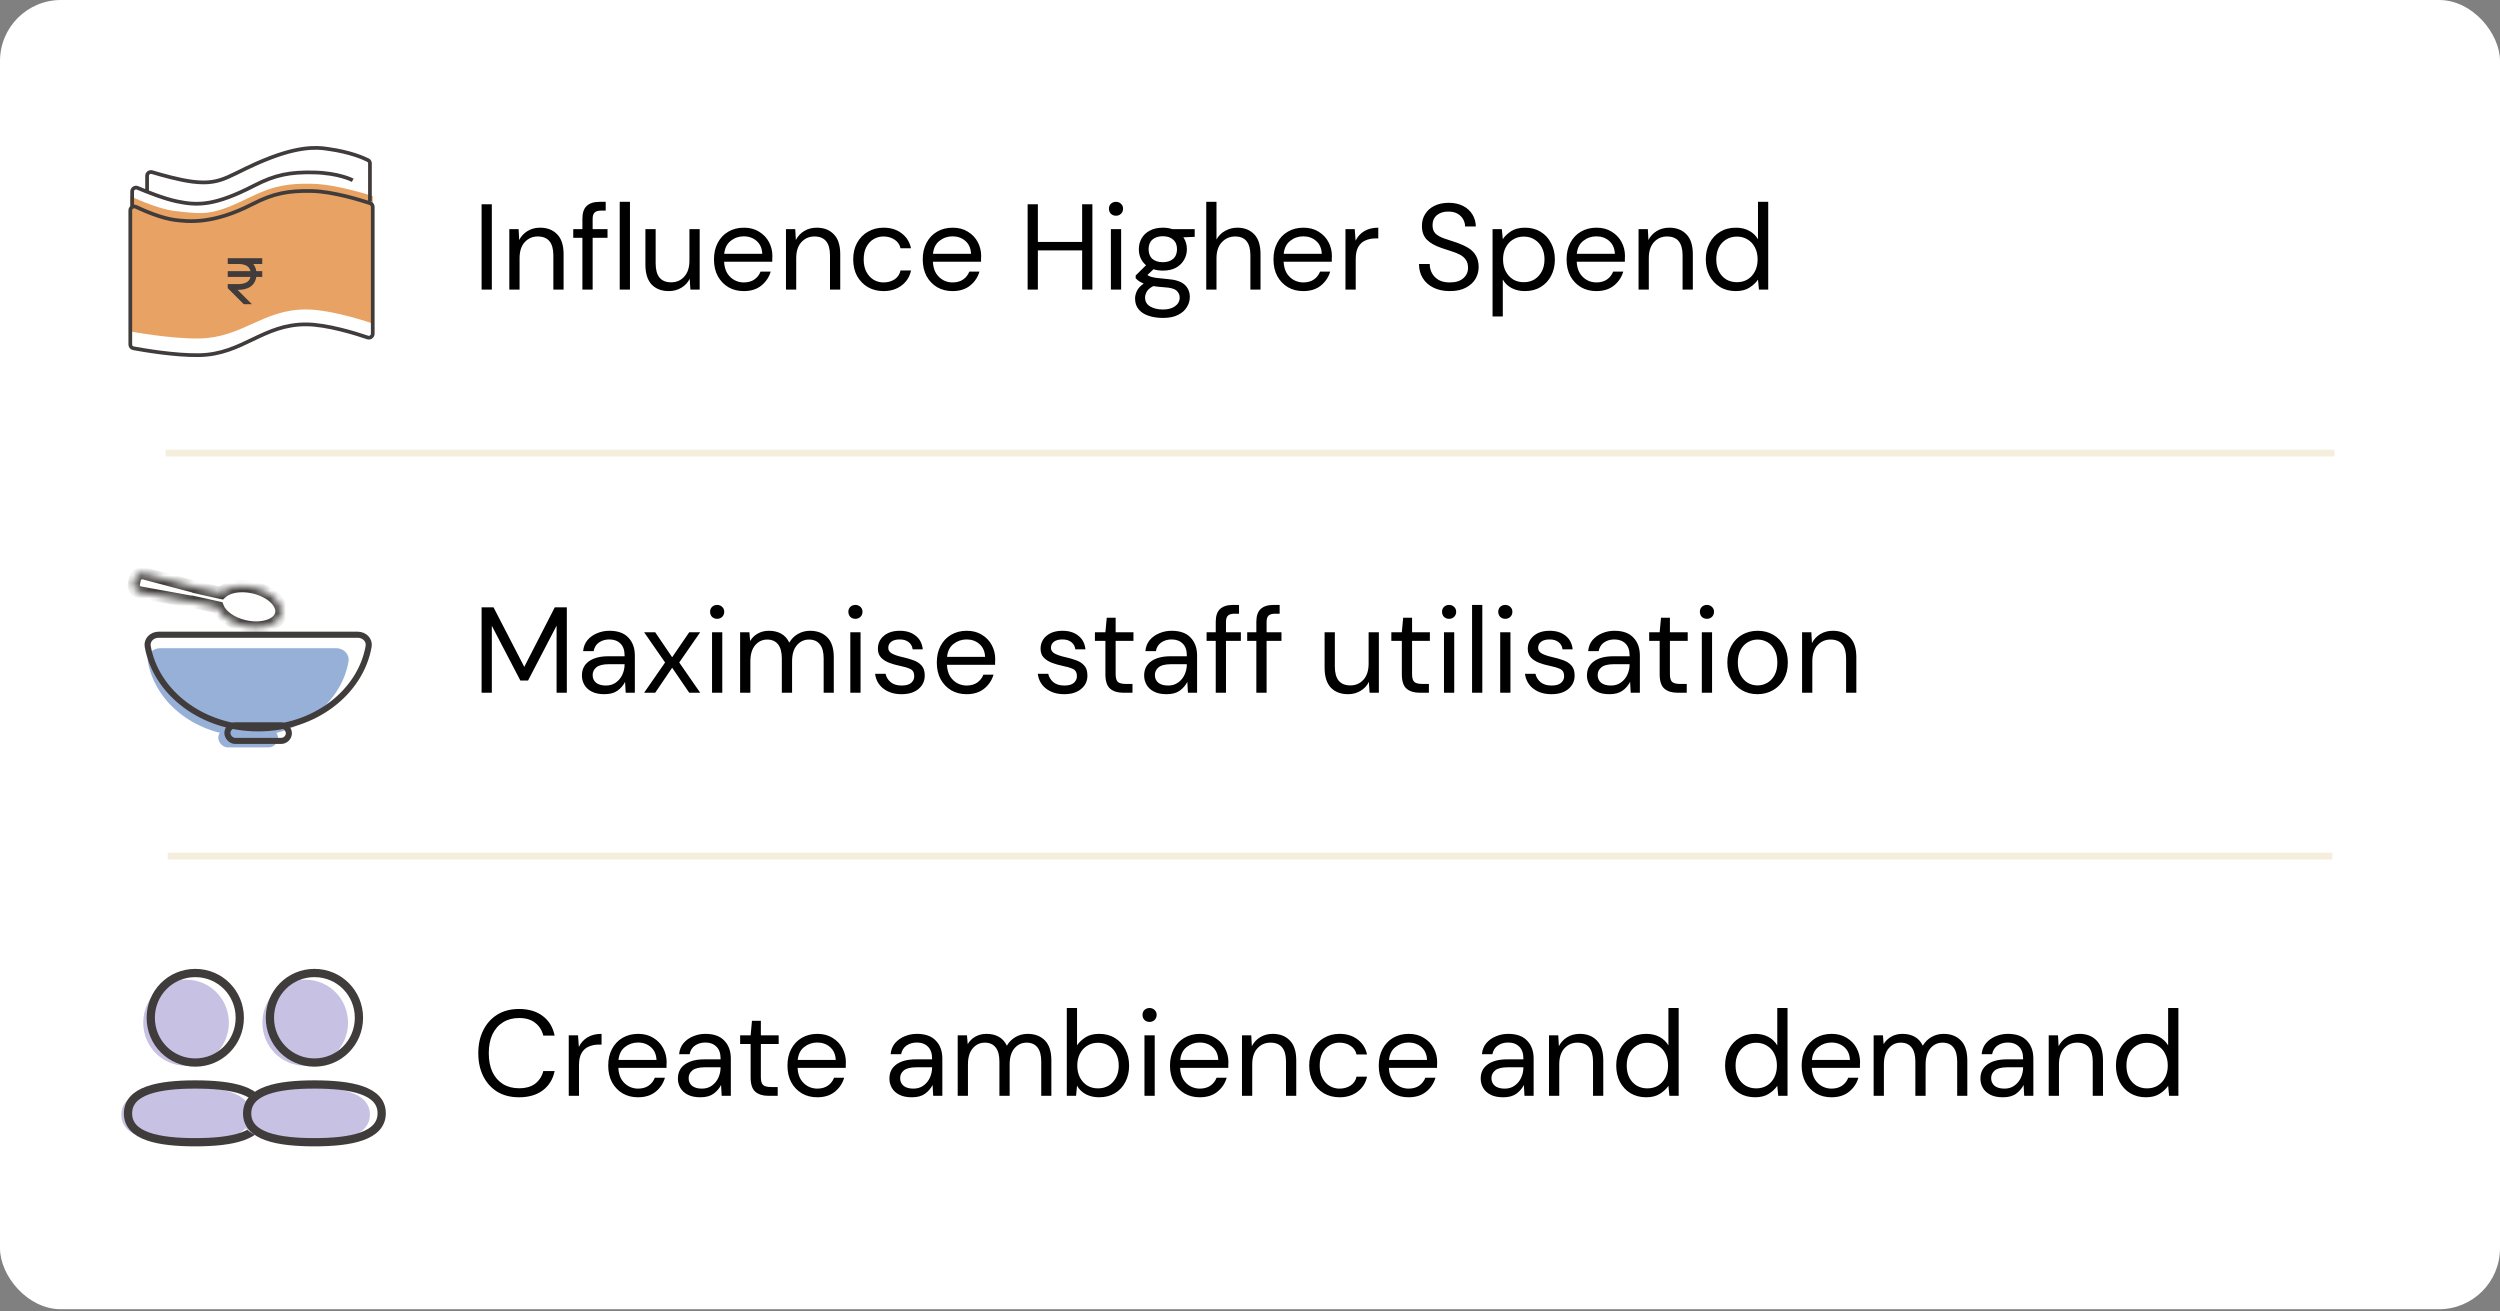 <svg width="328" height="172" viewBox="0 0 328 172" fill="none" xmlns="http://www.w3.org/2000/svg">
<rect x="0" y="0" width="328" height="172" fill="#808080" stroke="none"/>
<rect width="328" height="171.771" rx="8" fill="white"/>
<rect width="42" height="42" transform="translate(12 12)" fill="white"/>
<path d="M48.903 42.445V25.727C48.903 25.727 44.252 24.179 40.951 24.109C37.826 24.043 35.86 24.395 33.121 25.727C27.915 28.259 27.103 28.166 22.981 27.689L22.961 27.687C20.533 27.406 17.095 25.727 17.095 25.727V43.483C17.095 43.483 22.344 44.472 26.148 44.407C31.838 44.309 34.478 40.58 40.169 40.6C43.676 40.613 48.903 42.445 48.903 42.445Z" fill="#E8A263"/>
<path d="M46.276 23.651C46.276 23.651 44.496 22.699 41.196 22.625C38.071 22.555 36.105 22.928 33.366 24.341C28.152 27.032 25.903 26.986 23.206 26.421C21.479 26.058 19.192 25.137 18.05 24.652C17.716 24.509 17.34 24.754 17.34 25.118V27.143M19.297 25.186V23.072C19.297 22.733 19.628 22.49 19.953 22.588C21.096 22.934 23.503 23.621 25.292 23.84C29.432 24.348 30.084 22.753 35.569 20.668C40.095 18.946 42.297 19.438 43.154 19.558C45.944 19.95 47.674 20.709 48.287 21.015C48.444 21.094 48.537 21.257 48.537 21.433V26.409M48.904 27.134V43.795C48.904 44.144 48.555 44.388 48.225 44.276C46.697 43.756 42.908 42.568 40.169 42.558C34.478 42.536 31.838 46.492 26.148 46.596C22.973 46.654 18.791 45.932 17.495 45.692C17.261 45.648 17.095 45.444 17.095 45.206V27.602C17.095 27.227 17.494 26.981 17.833 27.14C18.977 27.677 21.227 28.647 22.961 28.859L22.969 28.86C24.69 29.071 27.915 29.467 33.121 26.78C35.86 25.367 37.826 24.993 40.951 25.064C43.723 25.126 47.447 26.294 48.57 26.667C48.771 26.734 48.904 26.922 48.904 27.134Z" stroke="#403C3B" stroke-width="0.489"/>
<g clip-path="url(#clip0_831_19177)">
<path d="M29.879 34.256C29.879 34.256 30.536 34.256 31.199 34.256M32.897 40.291L30.256 37.651C30.256 37.651 30.822 37.651 31.199 37.651C31.576 37.651 33.274 37.674 33.274 35.953C33.274 34.232 31.576 34.256 31.199 34.256M34.406 34.256C34.406 34.256 32.304 34.256 31.199 34.256M29.879 35.953H34.406" stroke="#403C3B" stroke-width="0.754"/>
</g>
<path d="M63.184 38V26.8H64.528V38H63.184ZM66.823 38V30.064H68.039L68.119 31.488C68.375 30.987 68.743 30.592 69.223 30.304C69.703 30.016 70.247 29.872 70.855 29.872C71.793 29.872 72.54 30.16 73.095 30.736C73.66 31.301 73.943 32.176 73.943 33.36V38H72.599V33.504C72.599 31.851 71.916 31.024 70.551 31.024C69.868 31.024 69.297 31.275 68.839 31.776C68.391 32.267 68.167 32.971 68.167 33.888V38H66.823ZM76.411 38V31.2H75.211V30.064H76.411V28.688C76.411 27.92 76.603 27.36 76.987 27.008C77.371 26.656 77.931 26.48 78.667 26.48H79.467V27.632H78.875C78.47 27.632 78.182 27.717 78.011 27.888C77.84 28.048 77.755 28.325 77.755 28.72V30.064H79.707V31.2H77.755V38H76.411ZM81.307 38V26.48H82.651V38H81.307ZM87.75 38.192C86.811 38.192 86.065 37.909 85.51 37.344C84.955 36.768 84.678 35.888 84.678 34.704V30.064H86.022V34.56C86.022 36.213 86.699 37.04 88.054 37.04C88.747 37.04 89.318 36.795 89.766 36.304C90.225 35.803 90.454 35.093 90.454 34.176V30.064H91.798V38H90.582L90.486 36.576C90.241 37.077 89.873 37.472 89.382 37.76C88.902 38.048 88.358 38.192 87.75 38.192ZM97.578 38.192C96.821 38.192 96.149 38.021 95.562 37.68C94.976 37.328 94.512 36.843 94.17 36.224C93.84 35.605 93.674 34.875 93.674 34.032C93.674 33.2 93.84 32.475 94.17 31.856C94.501 31.227 94.96 30.741 95.546 30.4C96.144 30.048 96.832 29.872 97.61 29.872C98.378 29.872 99.04 30.048 99.594 30.4C100.16 30.741 100.592 31.195 100.89 31.76C101.189 32.325 101.338 32.933 101.338 33.584C101.338 33.701 101.333 33.819 101.322 33.936C101.322 34.053 101.322 34.187 101.322 34.336H95.002C95.034 34.944 95.173 35.451 95.418 35.856C95.674 36.251 95.989 36.549 96.362 36.752C96.746 36.955 97.152 37.056 97.578 37.056C98.133 37.056 98.597 36.928 98.97 36.672C99.344 36.416 99.616 36.069 99.786 35.632H101.114C100.901 36.368 100.49 36.981 99.882 37.472C99.285 37.952 98.517 38.192 97.578 38.192ZM97.578 31.008C96.938 31.008 96.368 31.205 95.866 31.6C95.376 31.984 95.093 32.549 95.018 33.296H100.01C99.978 32.581 99.733 32.021 99.274 31.616C98.816 31.211 98.25 31.008 97.578 31.008ZM103.12 38V30.064H104.336L104.416 31.488C104.672 30.987 105.04 30.592 105.52 30.304C106 30.016 106.544 29.872 107.152 29.872C108.09 29.872 108.837 30.16 109.392 30.736C109.957 31.301 110.24 32.176 110.24 33.36V38H108.896V33.504C108.896 31.851 108.213 31.024 106.848 31.024C106.165 31.024 105.594 31.275 105.136 31.776C104.688 32.267 104.464 32.971 104.464 33.888V38H103.12ZM115.924 38.192C115.167 38.192 114.484 38.021 113.876 37.68C113.279 37.328 112.804 36.843 112.452 36.224C112.111 35.595 111.94 34.864 111.94 34.032C111.94 33.2 112.111 32.475 112.452 31.856C112.804 31.227 113.279 30.741 113.876 30.4C114.484 30.048 115.167 29.872 115.924 29.872C116.863 29.872 117.652 30.117 118.292 30.608C118.943 31.099 119.353 31.755 119.524 32.576H118.148C118.041 32.085 117.78 31.707 117.364 31.44C116.948 31.163 116.463 31.024 115.908 31.024C115.46 31.024 115.039 31.136 114.644 31.36C114.249 31.584 113.929 31.92 113.684 32.368C113.439 32.816 113.316 33.371 113.316 34.032C113.316 34.693 113.439 35.248 113.684 35.696C113.929 36.144 114.249 36.485 114.644 36.72C115.039 36.944 115.46 37.056 115.908 37.056C116.463 37.056 116.948 36.923 117.364 36.656C117.78 36.379 118.041 35.989 118.148 35.488H119.524C119.364 36.288 118.959 36.939 118.308 37.44C117.657 37.941 116.863 38.192 115.924 38.192ZM124.969 38.192C124.212 38.192 123.54 38.021 122.953 37.68C122.366 37.328 121.902 36.843 121.561 36.224C121.23 35.605 121.065 34.875 121.065 34.032C121.065 33.2 121.23 32.475 121.561 31.856C121.892 31.227 122.35 30.741 122.937 30.4C123.534 30.048 124.222 29.872 125.001 29.872C125.769 29.872 126.43 30.048 126.985 30.4C127.55 30.741 127.982 31.195 128.281 31.76C128.58 32.325 128.729 32.933 128.729 33.584C128.729 33.701 128.724 33.819 128.713 33.936C128.713 34.053 128.713 34.187 128.713 34.336H122.393C122.425 34.944 122.564 35.451 122.809 35.856C123.065 36.251 123.38 36.549 123.753 36.752C124.137 36.955 124.542 37.056 124.969 37.056C125.524 37.056 125.988 36.928 126.361 36.672C126.734 36.416 127.006 36.069 127.177 35.632H128.505C128.292 36.368 127.881 36.981 127.273 37.472C126.676 37.952 125.908 38.192 124.969 38.192ZM124.969 31.008C124.329 31.008 123.758 31.205 123.257 31.6C122.766 31.984 122.484 32.549 122.409 33.296H127.401C127.369 32.581 127.124 32.021 126.665 31.616C126.206 31.211 125.641 31.008 124.969 31.008ZM134.825 38V26.8H136.169V31.744H141.977V26.8H143.321V38H141.977V32.848H136.169V38H134.825ZM146.42 28.304C146.153 28.304 145.929 28.219 145.748 28.048C145.577 27.867 145.492 27.643 145.492 27.376C145.492 27.12 145.577 26.907 145.748 26.736C145.929 26.565 146.153 26.48 146.42 26.48C146.676 26.48 146.895 26.565 147.076 26.736C147.257 26.907 147.348 27.12 147.348 27.376C147.348 27.643 147.257 27.867 147.076 28.048C146.895 28.219 146.676 28.304 146.42 28.304ZM145.748 38V30.064H147.092V38H145.748ZM152.568 35.504C152.12 35.504 151.709 35.445 151.336 35.328L150.536 36.08C150.653 36.165 150.797 36.24 150.968 36.304C151.149 36.357 151.405 36.411 151.736 36.464C152.067 36.507 152.531 36.555 153.128 36.608C154.195 36.683 154.957 36.928 155.416 37.344C155.875 37.76 156.104 38.304 156.104 38.976C156.104 39.435 155.976 39.872 155.72 40.288C155.475 40.704 155.091 41.045 154.568 41.312C154.056 41.579 153.395 41.712 152.584 41.712C151.869 41.712 151.235 41.616 150.68 41.424C150.125 41.243 149.693 40.96 149.384 40.576C149.075 40.203 148.92 39.728 148.92 39.152C148.92 38.853 149 38.528 149.16 38.176C149.32 37.835 149.619 37.509 150.056 37.2C149.821 37.104 149.619 37.003 149.448 36.896C149.288 36.779 149.139 36.651 149 36.512V36.144L150.36 34.8C149.731 34.267 149.416 33.563 149.416 32.688C149.416 32.165 149.539 31.691 149.784 31.264C150.029 30.837 150.387 30.501 150.856 30.256C151.325 30 151.896 29.872 152.568 29.872C153.027 29.872 153.443 29.936 153.816 30.064H156.744V31.072L155.256 31.136C155.565 31.584 155.72 32.101 155.72 32.688C155.72 33.211 155.592 33.685 155.336 34.112C155.091 34.539 154.733 34.88 154.264 35.136C153.805 35.381 153.24 35.504 152.568 35.504ZM152.568 34.4C153.133 34.4 153.581 34.256 153.912 33.968C154.253 33.669 154.424 33.243 154.424 32.688C154.424 32.144 154.253 31.728 153.912 31.44C153.581 31.141 153.133 30.992 152.568 30.992C151.992 30.992 151.533 31.141 151.192 31.44C150.861 31.728 150.696 32.144 150.696 32.688C150.696 33.243 150.861 33.669 151.192 33.968C151.533 34.256 151.992 34.4 152.568 34.4ZM150.232 39.024C150.232 39.557 150.456 39.952 150.904 40.208C151.352 40.475 151.912 40.608 152.584 40.608C153.245 40.608 153.773 40.464 154.168 40.176C154.573 39.888 154.776 39.504 154.776 39.024C154.776 38.683 154.637 38.384 154.36 38.128C154.083 37.883 153.571 37.739 152.824 37.696C152.237 37.653 151.731 37.6 151.304 37.536C150.867 37.771 150.579 38.021 150.44 38.288C150.301 38.565 150.232 38.811 150.232 39.024ZM158.26 38V26.48H159.604V31.424C159.871 30.933 160.25 30.555 160.74 30.288C161.231 30.011 161.764 29.872 162.34 29.872C163.258 29.872 163.994 30.16 164.548 30.736C165.103 31.301 165.38 32.176 165.38 33.36V38H164.052V33.504C164.052 31.851 163.386 31.024 162.052 31.024C161.359 31.024 160.778 31.275 160.308 31.776C159.839 32.267 159.604 32.971 159.604 33.888V38H158.26ZM170.985 38.192C170.227 38.192 169.555 38.021 168.969 37.68C168.382 37.328 167.918 36.843 167.577 36.224C167.246 35.605 167.081 34.875 167.081 34.032C167.081 33.2 167.246 32.475 167.577 31.856C167.907 31.227 168.366 30.741 168.953 30.4C169.55 30.048 170.238 29.872 171.016 29.872C171.785 29.872 172.446 30.048 173.001 30.4C173.566 30.741 173.998 31.195 174.297 31.76C174.595 32.325 174.745 32.933 174.745 33.584C174.745 33.701 174.739 33.819 174.729 33.936C174.729 34.053 174.729 34.187 174.729 34.336H168.409C168.441 34.944 168.579 35.451 168.825 35.856C169.081 36.251 169.395 36.549 169.769 36.752C170.153 36.955 170.558 37.056 170.985 37.056C171.539 37.056 172.003 36.928 172.377 36.672C172.75 36.416 173.022 36.069 173.193 35.632H174.521C174.307 36.368 173.897 36.981 173.289 37.472C172.691 37.952 171.923 38.192 170.985 38.192ZM170.985 31.008C170.345 31.008 169.774 31.205 169.273 31.6C168.782 31.984 168.499 32.549 168.424 33.296H173.417C173.385 32.581 173.139 32.021 172.681 31.616C172.222 31.211 171.657 31.008 170.985 31.008ZM176.526 38V30.064H177.742L177.854 31.584C178.099 31.061 178.473 30.645 178.974 30.336C179.475 30.027 180.094 29.872 180.83 29.872V31.28H180.462C179.993 31.28 179.561 31.365 179.166 31.536C178.771 31.696 178.457 31.973 178.222 32.368C177.987 32.763 177.87 33.307 177.87 34V38H176.526ZM190.221 38.192C189.399 38.192 188.685 38.043 188.077 37.744C187.469 37.445 186.999 37.029 186.669 36.496C186.338 35.963 186.173 35.344 186.173 34.64H187.581C187.581 35.077 187.682 35.483 187.885 35.856C188.087 36.219 188.381 36.512 188.765 36.736C189.159 36.949 189.645 37.056 190.221 37.056C190.978 37.056 191.565 36.875 191.981 36.512C192.397 36.149 192.605 35.696 192.605 35.152C192.605 34.704 192.509 34.347 192.317 34.08C192.125 33.803 191.863 33.579 191.533 33.408C191.213 33.237 190.839 33.088 190.413 32.96C189.997 32.832 189.559 32.688 189.101 32.528C188.237 32.229 187.597 31.861 187.181 31.424C186.765 30.976 186.557 30.395 186.557 29.68C186.546 29.083 186.685 28.555 186.973 28.096C187.261 27.627 187.666 27.264 188.189 27.008C188.722 26.741 189.351 26.608 190.077 26.608C190.791 26.608 191.41 26.741 191.933 27.008C192.466 27.275 192.877 27.643 193.165 28.112C193.463 28.581 193.618 29.115 193.629 29.712H192.221C192.221 29.403 192.141 29.099 191.981 28.8C191.821 28.491 191.575 28.24 191.245 28.048C190.925 27.856 190.519 27.76 190.029 27.76C189.421 27.749 188.919 27.904 188.525 28.224C188.141 28.544 187.949 28.987 187.949 29.552C187.949 30.032 188.082 30.4 188.349 30.656C188.626 30.912 189.01 31.125 189.501 31.296C189.991 31.456 190.557 31.643 191.197 31.856C191.73 32.048 192.21 32.272 192.637 32.528C193.063 32.784 193.394 33.115 193.629 33.52C193.874 33.925 193.997 34.443 193.997 35.072C193.997 35.605 193.858 36.112 193.581 36.592C193.303 37.061 192.882 37.445 192.317 37.744C191.762 38.043 191.063 38.192 190.221 38.192ZM195.823 41.52V30.064H197.039L197.167 31.376C197.423 30.992 197.785 30.645 198.255 30.336C198.735 30.027 199.343 29.872 200.079 29.872C200.868 29.872 201.556 30.053 202.143 30.416C202.729 30.779 203.183 31.275 203.503 31.904C203.833 32.533 203.999 33.248 203.999 34.048C203.999 34.848 203.833 35.563 203.503 36.192C203.183 36.811 202.724 37.301 202.127 37.664C201.54 38.016 200.852 38.192 200.063 38.192C199.412 38.192 198.831 38.059 198.319 37.792C197.817 37.525 197.433 37.152 197.167 36.672V41.52H195.823ZM199.919 37.024C200.452 37.024 200.921 36.901 201.327 36.656C201.732 36.4 202.052 36.048 202.287 35.6C202.521 35.152 202.639 34.629 202.639 34.032C202.639 33.435 202.521 32.912 202.287 32.464C202.052 32.016 201.732 31.669 201.327 31.424C200.921 31.168 200.452 31.04 199.919 31.04C199.385 31.04 198.916 31.168 198.511 31.424C198.105 31.669 197.785 32.016 197.551 32.464C197.316 32.912 197.199 33.435 197.199 34.032C197.199 34.629 197.316 35.152 197.551 35.6C197.785 36.048 198.105 36.4 198.511 36.656C198.916 36.901 199.385 37.024 199.919 37.024ZM209.438 38.192C208.68 38.192 208.008 38.021 207.422 37.68C206.835 37.328 206.371 36.843 206.03 36.224C205.699 35.605 205.534 34.875 205.534 34.032C205.534 33.2 205.699 32.475 206.03 31.856C206.36 31.227 206.819 30.741 207.406 30.4C208.003 30.048 208.691 29.872 209.47 29.872C210.238 29.872 210.899 30.048 211.454 30.4C212.019 30.741 212.451 31.195 212.75 31.76C213.048 32.325 213.198 32.933 213.198 33.584C213.198 33.701 213.192 33.819 213.182 33.936C213.182 34.053 213.182 34.187 213.182 34.336H206.862C206.894 34.944 207.032 35.451 207.278 35.856C207.534 36.251 207.848 36.549 208.222 36.752C208.606 36.955 209.011 37.056 209.438 37.056C209.992 37.056 210.456 36.928 210.83 36.672C211.203 36.416 211.475 36.069 211.646 35.632H212.974C212.76 36.368 212.35 36.981 211.742 37.472C211.144 37.952 210.376 38.192 209.438 38.192ZM209.438 31.008C208.798 31.008 208.227 31.205 207.726 31.6C207.235 31.984 206.952 32.549 206.878 33.296H211.87C211.838 32.581 211.592 32.021 211.134 31.616C210.675 31.211 210.11 31.008 209.438 31.008ZM214.979 38V30.064H216.195L216.275 31.488C216.531 30.987 216.899 30.592 217.379 30.304C217.859 30.016 218.403 29.872 219.011 29.872C219.95 29.872 220.696 30.16 221.251 30.736C221.816 31.301 222.099 32.176 222.099 33.36V38H220.755V33.504C220.755 31.851 220.072 31.024 218.707 31.024C218.024 31.024 217.454 31.275 216.995 31.776C216.547 32.267 216.323 32.971 216.323 33.888V38H214.979ZM227.735 38.192C226.946 38.192 226.253 38.011 225.655 37.648C225.069 37.285 224.61 36.789 224.279 36.16C223.959 35.531 223.799 34.816 223.799 34.016C223.799 33.216 223.965 32.507 224.295 31.888C224.626 31.259 225.085 30.768 225.671 30.416C226.258 30.053 226.951 29.872 227.751 29.872C228.402 29.872 228.978 30.005 229.479 30.272C229.981 30.539 230.37 30.912 230.647 31.392V26.48H231.991V38H230.775L230.647 36.688C230.391 37.072 230.023 37.419 229.543 37.728C229.063 38.037 228.461 38.192 227.735 38.192ZM227.879 37.024C228.413 37.024 228.882 36.901 229.287 36.656C229.703 36.4 230.023 36.048 230.247 35.6C230.482 35.152 230.599 34.629 230.599 34.032C230.599 33.435 230.482 32.912 230.247 32.464C230.023 32.016 229.703 31.669 229.287 31.424C228.882 31.168 228.413 31.04 227.879 31.04C227.357 31.04 226.887 31.168 226.471 31.424C226.066 31.669 225.746 32.016 225.511 32.464C225.287 32.912 225.175 33.435 225.175 34.032C225.175 34.629 225.287 35.152 225.511 35.6C225.746 36.048 226.066 36.4 226.471 36.656C226.887 36.901 227.357 37.024 227.879 37.024Z" fill="black"/>
<line x1="21.727" y1="59.443" x2="306.273" y2="59.443" stroke="#F5EEDD" stroke-width="0.886"/>
<rect width="42" height="42" transform="translate(12 64.886)" fill="white"/>
<rect x="28.64" y="95.549" width="7.837" height="2.512" rx="1.256" fill="#97B0D7"/>
<path d="M44.105 85.04C45.086 85.04 45.893 85.841 45.723 86.807C44.744 92.356 39.225 96.606 32.563 96.606C25.902 96.606 20.383 92.356 19.404 86.807C19.233 85.841 20.041 85.04 21.021 85.04C23.321 85.04 27.629 85.04 32.563 85.04C37.498 85.04 41.806 85.04 44.105 85.04Z" fill="#97B0D7"/>
<rect x="29.834" y="95.163" width="8.067" height="2.044" rx="1.022" stroke="#403C3B" stroke-width="0.798"/>
<path d="M46.928 83.276C47.839 83.276 48.507 84.005 48.365 84.806C47.298 90.856 41.253 95.56 33.873 95.56C26.493 95.56 20.448 90.856 19.38 84.806C19.239 84.005 19.907 83.276 20.817 83.276H20.833H20.848H20.863H20.879H20.894H20.91H20.925H20.941H20.957H20.972H20.988H21.004H21.02H21.036H21.052H21.068H21.084H21.1H21.116H21.132H21.149H21.165H21.181H21.198H21.214H21.231H21.247H21.264H21.281H21.298H21.314H21.331H21.348H21.365H21.382H21.399H21.416H21.433H21.451H21.468H21.485H21.502H21.52H21.537H21.555H21.572H21.59H21.608H21.625H21.643H21.661H21.678H21.696H21.714H21.732H21.75H21.768H21.787H21.805H21.823H21.841H21.859H21.878H21.896H21.915H21.933H21.952H21.97H21.989H22.008H22.026H22.045H22.064H22.083H22.102H22.121H22.14H22.159H22.178H22.197H22.216H22.235H22.255H22.274H22.294H22.313H22.332H22.352H22.372H22.391H22.411H22.43H22.45H22.47H22.49H22.51H22.53H22.55H22.57H22.59H22.61H22.63H22.65H22.671H22.691H22.711H22.732H22.752H22.772H22.793H22.814H22.834H22.855H22.875H22.896H22.917H22.938H22.959H22.98H23H23.021H23.043H23.064H23.085H23.106H23.127H23.148H23.17H23.191H23.212H23.234H23.255H23.277H23.298H23.32H23.342H23.363H23.385H23.407H23.429H23.451H23.472H23.494H23.516H23.538H23.561H23.583H23.605H23.627H23.649H23.671H23.694H23.716H23.738H23.761H23.783H23.806H23.828H23.851H23.874H23.896H23.919H23.942H23.965H23.988H24.011H24.033H24.056H24.079H24.102H24.125H24.149H24.172H24.195H24.218H24.242H24.265H24.288H24.312H24.335H24.359H24.382H24.406H24.429H24.453H24.477H24.5H24.524H24.548H24.572H24.596H24.62H24.643H24.668H24.692H24.716H24.74H24.764H24.788H24.812H24.837H24.861H24.885H24.91H24.934H24.958H24.983H25.007H25.032H25.057H25.081H25.106H25.131H25.155H25.18H25.205H25.23H25.255H25.28H25.305H25.33H25.355H25.38H25.405H25.43H25.455H25.48H25.506H25.531H25.556H25.582H25.607H25.633H25.658H25.684H25.709H25.735H25.76H25.786H25.812H25.837H25.863H25.889H25.915H25.941H25.966H25.992H26.018H26.044H26.07H26.096H26.123H26.149H26.175H26.201H26.227H26.254H26.28H26.306H26.333H26.359H26.386H26.412H26.439H26.465H26.492H26.518H26.545H26.572H26.598H26.625H26.652H26.679H26.706H26.733H26.759H26.786H26.813H26.84H26.867H26.894H26.922H26.949H26.976H27.003H27.03H27.058H27.085H27.112H27.14H27.167H27.194H27.222H27.249H27.277H27.304H27.332H27.36H27.387H27.415H27.443H27.47H27.498H27.526H27.554H27.582H27.61H27.637H27.666H27.694H27.721H27.75H27.778H27.806H27.834H27.862H27.89H27.918H27.947H27.975H28.003H28.032H28.06H28.088H28.117H28.145H28.174H28.202H28.231H28.259H28.288H28.317H28.345H28.374H28.403H28.432H28.46H28.489H28.518H28.547H28.576H28.605H28.634H28.663H28.692H28.721H28.75H28.779H28.808H28.837H28.866H28.895H28.925H28.954H28.983H29.012H29.042H29.071H29.101H29.13H29.16H29.189H29.218H29.248H29.277H29.307H29.337H29.366H29.396H29.426H29.455H29.485H29.515H29.545H29.575H29.604H29.634H29.664H29.694H29.724H29.754H29.784H29.814H29.844H29.874H29.904H29.934H29.964H29.994H30.025H30.055H30.085H30.116H30.146H30.176H30.206H30.237H30.267H30.298H30.328H30.358H30.389H30.419H30.45H30.481H30.511H30.542H30.572H30.603H30.634H30.664H30.695H30.726H30.757H30.787H30.818H30.849H30.88H30.911H30.942H30.973H31.004H31.035H31.066H31.097H31.128H31.159H31.19H31.221H31.252H31.283H31.314H31.346H31.377H31.408H31.439H31.471H31.502H31.533H31.564H31.596H31.627H31.659H31.69H31.721H31.753H31.785H31.816H31.848H31.879H31.911H31.942H31.974H32.005H32.037H32.069H32.1H32.132H32.164H32.196H32.227H32.259H32.291H32.323H32.355H32.387H32.419H32.45H32.483H32.514H32.546H32.578H32.61H32.642H32.675H32.706H32.739H32.771H32.803H32.835H32.867H32.899H32.931H32.964H32.996H33.028H33.06H33.093H33.125H33.157H33.19H33.222H33.255H33.287H33.319H33.352H33.384H33.417H33.449H33.482H33.514H33.547H33.579H33.612H33.644H33.677H33.709H33.742H33.775H33.807H33.84H33.873H33.906H33.938H33.971H34.004H34.036H34.069H34.101H34.134H34.166H34.199H34.232H34.264H34.297H34.329H34.362H34.394H34.426H34.459H34.491H34.524H34.556H34.588H34.621H34.653H34.685H34.718H34.75H34.782H34.814H34.846H34.879H34.911H34.943H34.975H35.007H35.039H35.071H35.103H35.135H35.167H35.199H35.231H35.263H35.295H35.327H35.359H35.391H35.423H35.455H35.486H35.518H35.55H35.582H35.614H35.645H35.677H35.709H35.74H35.772H35.803H35.835H35.867H35.898H35.93H35.961H35.993H36.024H36.056H36.087H36.118H36.15H36.181H36.213H36.244H36.275H36.306H36.338H36.369H36.4H36.431H36.463H36.494H36.525H36.556H36.587H36.618H36.649H36.68H36.711H36.742H36.773H36.804H36.835H36.866H36.897H36.928H36.958H36.989H37.02H37.051H37.081H37.112H37.143H37.173H37.204H37.235H37.265H37.296H37.326H37.357H37.387H37.418H37.448H37.479H37.509H37.539H37.57H37.6H37.63H37.66H37.691H37.721H37.751H37.781H37.812H37.842H37.872H37.902H37.932H37.962H37.992H38.022H38.052H38.082H38.112H38.141H38.171H38.201H38.231H38.261H38.29H38.32H38.35H38.379H38.409H38.439H38.468H38.498H38.527H38.557H38.586H38.616H38.645H38.675H38.704H38.733H38.763H38.792H38.821H38.85H38.88H38.909H38.938H38.967H38.996H39.025H39.054H39.083H39.112H39.141H39.17H39.199H39.228H39.257H39.285H39.314H39.343H39.372H39.4H39.429H39.458H39.486H39.515H39.543H39.572H39.6H39.629H39.657H39.686H39.714H39.742H39.771H39.799H39.827H39.855H39.884H39.912H39.94H39.968H39.996H40.024H40.052H40.08H40.108H40.136H40.164H40.192H40.22H40.248H40.275H40.303H40.331H40.358H40.386H40.414H40.441H40.469H40.496H40.524H40.551H40.579H40.606H40.633H40.661H40.688H40.715H40.743H40.77H40.797H40.824H40.851H40.878H40.905H40.932H40.959H40.986H41.013H41.04H41.067H41.094H41.121H41.147H41.174H41.201H41.227H41.254H41.281H41.307H41.334H41.36H41.387H41.413H41.439H41.466H41.492H41.518H41.544H41.571H41.597H41.623H41.649H41.675H41.701H41.727H41.753H41.779H41.805H41.831H41.857H41.883H41.908H41.934H41.96H41.985H42.011H42.037H42.062H42.088H42.113H42.139H42.164H42.189H42.215H42.24H42.265H42.291H42.316H42.341H42.366H42.391H42.416H42.441H42.466H42.491H42.516H42.541H42.566H42.59H42.615H42.64H42.664H42.689H42.714H42.738H42.763H42.787H42.812H42.836H42.861H42.885H42.909H42.933H42.958H42.982H43.006H43.03H43.054H43.078H43.102H43.126H43.15H43.174H43.198H43.222H43.245H43.269H43.293H43.316H43.34H43.364H43.387H43.411H43.434H43.457H43.481H43.504H43.527H43.551H43.574H43.597H43.62H43.643H43.666H43.689H43.712H43.735H43.758H43.781H43.804H43.827H43.849H43.872H43.895H43.917H43.94H43.962H43.985H44.007H44.03H44.052H44.074H44.097H44.119H44.141H44.163H44.185H44.207H44.229H44.251H44.273H44.295H44.317H44.339H44.361H44.382H44.404H44.426H44.447H44.469H44.49H44.512H44.533H44.555H44.576H44.597H44.619H44.64H44.661H44.682H44.703H44.724H44.745H44.766H44.787H44.808H44.829H44.85H44.87H44.891H44.912H44.932H44.953H44.973H44.994H45.014H45.035H45.055H45.075H45.096H45.116H45.136H45.156H45.176H45.196H45.216H45.236H45.256H45.276H45.295H45.315H45.335H45.355H45.374H45.394H45.413H45.433H45.452H45.472H45.491H45.51H45.529H45.549H45.568H45.587H45.606H45.625H45.644H45.663H45.682H45.701H45.719H45.738H45.757H45.775H45.794H45.813H45.831H45.849H45.868H45.886H45.905H45.923H45.941H45.959H45.977H45.995H46.013H46.031H46.049H46.067H46.085H46.103H46.12H46.138H46.156H46.173H46.191H46.209H46.226H46.243H46.261H46.278H46.295H46.312H46.33H46.347H46.364H46.381H46.398H46.414H46.431H46.448H46.465H46.481H46.498H46.515H46.531H46.548H46.564H46.581H46.597H46.613H46.63H46.646H46.662H46.678H46.694H46.71H46.726H46.742H46.758H46.773H46.789H46.805H46.821H46.836H46.852H46.867H46.883H46.898H46.913H46.928Z" stroke="#403C3B" stroke-width="0.798"/>
<mask id="path-11-inside-1_831_19177" fill="white">
<path fill-rule="evenodd" clip-rule="evenodd" d="M36.882 80.551C37.195 79.146 35.574 77.589 33.261 77.073C31.501 76.68 29.847 77.002 29.019 77.797L25.541 77.021C25.476 76.987 25.407 76.96 25.334 76.94L18.907 75.239C18.368 75.096 17.819 75.43 17.697 75.974L17.57 76.543C17.448 77.087 17.804 77.624 18.353 77.724L24.893 78.915C24.979 78.931 25.065 78.935 25.148 78.928L28.595 79.698C29.006 80.77 30.365 81.765 32.125 82.158C34.438 82.675 36.568 81.955 36.882 80.551Z"/>
</mask>
<path d="M29.019 77.797L28.845 78.576L29.262 78.669L29.571 78.373L29.019 77.797ZM25.541 77.021L25.169 77.727L25.263 77.776L25.367 77.799L25.541 77.021ZM25.334 76.94L25.129 77.711L25.129 77.711L25.334 76.94ZM18.907 75.239L18.703 76.01L18.703 76.01L18.907 75.239ZM17.697 75.974L16.918 75.8L17.697 75.974ZM17.57 76.543L18.349 76.717L17.57 76.543ZM18.353 77.724L18.496 76.939L18.496 76.939L18.353 77.724ZM24.893 78.915L24.75 79.7L24.893 78.915ZM25.148 78.928L25.322 78.15L25.204 78.123L25.084 78.133L25.148 78.928ZM28.595 79.698L29.339 79.412L29.186 79.012L28.768 78.919L28.595 79.698ZM33.087 77.851C34.125 78.083 34.97 78.542 35.504 79.054C36.049 79.578 36.176 80.051 36.103 80.377L37.66 80.725C37.901 79.646 37.374 78.638 36.609 77.903C35.832 77.157 34.71 76.579 33.435 76.294L33.087 77.851ZM29.571 78.373C30.13 77.836 31.464 77.489 33.087 77.851L33.435 76.294C31.538 75.871 29.564 76.168 28.466 77.222L29.571 78.373ZM29.193 77.019L25.715 76.242L25.367 77.799L28.845 78.576L29.193 77.019ZM25.912 76.315C25.795 76.253 25.67 76.204 25.538 76.169L25.129 77.711C25.144 77.715 25.157 77.721 25.169 77.727L25.912 76.315ZM25.538 76.169L19.112 74.467L18.703 76.01L25.129 77.711L25.538 76.169ZM19.112 74.467C18.135 74.209 17.139 74.814 16.918 75.8L18.476 76.148C18.498 76.046 18.602 75.983 18.703 76.01L19.112 74.467ZM16.918 75.8L16.791 76.369L18.349 76.717L18.476 76.148L16.918 75.8ZM16.791 76.369C16.571 77.356 17.215 78.327 18.21 78.509L18.496 76.939C18.393 76.92 18.326 76.819 18.349 76.717L16.791 76.369ZM18.21 78.509L24.75 79.7L25.036 78.13L18.496 76.939L18.21 78.509ZM24.75 79.7C24.905 79.728 25.06 79.736 25.212 79.723L25.084 78.133C25.069 78.134 25.053 78.133 25.036 78.13L24.75 79.7ZM24.974 79.707L28.421 80.476L28.768 78.919L25.322 78.15L24.974 79.707ZM32.299 81.379C30.676 81.017 29.617 80.135 29.339 79.412L27.85 79.984C28.395 81.404 30.055 82.513 31.951 82.937L32.299 81.379ZM36.103 80.377C36.03 80.703 35.715 81.077 34.998 81.319C34.297 81.556 33.337 81.611 32.299 81.379L31.951 82.937C33.226 83.221 34.488 83.175 35.509 82.831C36.513 82.491 37.419 81.803 37.66 80.725L36.103 80.377Z" fill="#403C3B" mask="url(#path-11-inside-1_831_19177)"/>
<path d="M63.184 90.886V79.686H64.752L68.784 87.494L72.784 79.686H74.368V90.886H73.024V82.086L69.28 89.286H68.272L64.528 82.102V90.886H63.184ZM79.291 91.078C78.629 91.078 78.08 90.966 77.643 90.742C77.206 90.518 76.88 90.219 76.667 89.846C76.454 89.472 76.347 89.067 76.347 88.63C76.347 87.819 76.656 87.195 77.275 86.758C77.894 86.32 78.736 86.102 79.803 86.102H81.947V86.006C81.947 85.312 81.766 84.79 81.403 84.438C81.04 84.075 80.555 83.894 79.947 83.894C79.424 83.894 78.971 84.027 78.587 84.294C78.213 84.55 77.979 84.928 77.883 85.43H76.507C76.56 84.854 76.752 84.368 77.083 83.974C77.424 83.579 77.846 83.28 78.347 83.078C78.848 82.864 79.382 82.758 79.947 82.758C81.056 82.758 81.888 83.056 82.443 83.654C83.008 84.24 83.291 85.024 83.291 86.006V90.886H82.091L82.011 89.462C81.787 89.91 81.456 90.294 81.019 90.614C80.592 90.923 80.016 91.078 79.291 91.078ZM79.499 89.942C80.011 89.942 80.448 89.808 80.811 89.542C81.184 89.275 81.467 88.928 81.659 88.502C81.851 88.075 81.947 87.627 81.947 87.158V87.142H79.915C79.126 87.142 78.566 87.28 78.235 87.558C77.915 87.824 77.755 88.16 77.755 88.566C77.755 88.982 77.904 89.318 78.203 89.574C78.512 89.819 78.944 89.942 79.499 89.942ZM84.507 90.886L87.259 86.918L84.507 82.95H85.963L88.187 86.23L90.427 82.95H91.867L89.115 86.918L91.867 90.886H90.427L88.187 87.606L85.963 90.886H84.507ZM94.092 81.19C93.825 81.19 93.601 81.104 93.42 80.934C93.249 80.752 93.164 80.528 93.164 80.262C93.164 80.006 93.249 79.792 93.42 79.622C93.601 79.451 93.825 79.366 94.092 79.366C94.348 79.366 94.567 79.451 94.748 79.622C94.929 79.792 95.02 80.006 95.02 80.262C95.02 80.528 94.929 80.752 94.748 80.934C94.567 81.104 94.348 81.19 94.092 81.19ZM93.42 90.886V82.95H94.764V90.886H93.42ZM97.104 90.886V82.95H98.32L98.416 84.102C98.672 83.675 99.013 83.344 99.44 83.11C99.867 82.875 100.347 82.758 100.88 82.758C101.509 82.758 102.048 82.886 102.496 83.142C102.955 83.398 103.307 83.787 103.552 84.31C103.829 83.83 104.208 83.451 104.688 83.174C105.179 82.896 105.707 82.758 106.272 82.758C107.221 82.758 107.979 83.046 108.544 83.622C109.109 84.187 109.392 85.062 109.392 86.246V90.886H108.064V86.39C108.064 85.568 107.899 84.95 107.568 84.534C107.237 84.118 106.763 83.91 106.144 83.91C105.504 83.91 104.971 84.16 104.544 84.662C104.128 85.152 103.92 85.856 103.92 86.774V90.886H102.576V86.39C102.576 85.568 102.411 84.95 102.08 84.534C101.749 84.118 101.275 83.91 100.656 83.91C100.027 83.91 99.499 84.16 99.072 84.662C98.656 85.152 98.448 85.856 98.448 86.774V90.886H97.104ZM112.233 81.19C111.966 81.19 111.742 81.104 111.561 80.934C111.39 80.752 111.305 80.528 111.305 80.262C111.305 80.006 111.39 79.792 111.561 79.622C111.742 79.451 111.966 79.366 112.233 79.366C112.489 79.366 112.707 79.451 112.889 79.622C113.07 79.792 113.161 80.006 113.161 80.262C113.161 80.528 113.07 80.752 112.889 80.934C112.707 81.104 112.489 81.19 112.233 81.19ZM111.561 90.886V82.95H112.905V90.886H111.561ZM118.285 91.078C117.335 91.078 116.546 90.838 115.917 90.358C115.287 89.878 114.919 89.227 114.813 88.406H116.189C116.274 88.822 116.493 89.184 116.845 89.494C117.207 89.792 117.693 89.942 118.301 89.942C118.866 89.942 119.282 89.824 119.549 89.59C119.815 89.344 119.949 89.056 119.949 88.726C119.949 88.246 119.773 87.926 119.421 87.766C119.079 87.606 118.594 87.462 117.965 87.334C117.538 87.248 117.111 87.126 116.685 86.966C116.258 86.806 115.901 86.582 115.613 86.294C115.325 85.995 115.181 85.606 115.181 85.126C115.181 84.432 115.437 83.867 115.949 83.43C116.471 82.982 117.175 82.758 118.061 82.758C118.903 82.758 119.591 82.971 120.125 83.398C120.669 83.814 120.983 84.411 121.069 85.19H119.741C119.687 84.784 119.511 84.47 119.213 84.246C118.925 84.011 118.535 83.894 118.045 83.894C117.565 83.894 117.191 83.995 116.925 84.198C116.669 84.4 116.541 84.667 116.541 84.998C116.541 85.318 116.706 85.568 117.037 85.75C117.378 85.931 117.837 86.086 118.413 86.214C118.903 86.32 119.367 86.454 119.805 86.614C120.253 86.763 120.615 86.992 120.893 87.302C121.181 87.6 121.325 88.038 121.325 88.614C121.335 89.328 121.063 89.92 120.509 90.39C119.965 90.848 119.223 91.078 118.285 91.078ZM126.813 91.078C126.055 91.078 125.383 90.907 124.797 90.566C124.21 90.214 123.746 89.728 123.405 89.11C123.074 88.491 122.909 87.76 122.909 86.918C122.909 86.086 123.074 85.36 123.405 84.742C123.735 84.112 124.194 83.627 124.781 83.286C125.378 82.934 126.066 82.758 126.845 82.758C127.613 82.758 128.274 82.934 128.829 83.286C129.394 83.627 129.826 84.08 130.125 84.646C130.423 85.211 130.573 85.819 130.573 86.47C130.573 86.587 130.567 86.704 130.557 86.822C130.557 86.939 130.557 87.072 130.557 87.222H124.237C124.269 87.83 124.407 88.336 124.653 88.742C124.909 89.136 125.223 89.435 125.597 89.638C125.981 89.84 126.386 89.942 126.813 89.942C127.367 89.942 127.831 89.814 128.205 89.558C128.578 89.302 128.85 88.955 129.021 88.518H130.349C130.135 89.254 129.725 89.867 129.117 90.358C128.519 90.838 127.751 91.078 126.813 91.078ZM126.813 83.894C126.173 83.894 125.602 84.091 125.101 84.486C124.61 84.87 124.327 85.435 124.253 86.182H129.245C129.213 85.467 128.967 84.907 128.509 84.502C128.05 84.096 127.485 83.894 126.813 83.894ZM139.628 91.078C138.679 91.078 137.89 90.838 137.26 90.358C136.631 89.878 136.263 89.227 136.156 88.406H137.532C137.618 88.822 137.836 89.184 138.188 89.494C138.551 89.792 139.036 89.942 139.644 89.942C140.21 89.942 140.626 89.824 140.892 89.59C141.159 89.344 141.292 89.056 141.292 88.726C141.292 88.246 141.116 87.926 140.764 87.766C140.423 87.606 139.938 87.462 139.308 87.334C138.882 87.248 138.455 87.126 138.028 86.966C137.602 86.806 137.244 86.582 136.956 86.294C136.668 85.995 136.524 85.606 136.524 85.126C136.524 84.432 136.78 83.867 137.292 83.43C137.815 82.982 138.519 82.758 139.404 82.758C140.247 82.758 140.935 82.971 141.468 83.398C142.012 83.814 142.327 84.411 142.412 85.19H141.084C141.031 84.784 140.855 84.47 140.556 84.246C140.268 84.011 139.879 83.894 139.388 83.894C138.908 83.894 138.535 83.995 138.268 84.198C138.012 84.4 137.884 84.667 137.884 84.998C137.884 85.318 138.05 85.568 138.38 85.75C138.722 85.931 139.18 86.086 139.756 86.214C140.247 86.32 140.711 86.454 141.148 86.614C141.596 86.763 141.959 86.992 142.236 87.302C142.524 87.6 142.668 88.038 142.668 88.614C142.679 89.328 142.407 89.92 141.852 90.39C141.308 90.848 140.567 91.078 139.628 91.078ZM147.365 90.886C146.64 90.886 146.069 90.71 145.653 90.358C145.237 90.006 145.029 89.371 145.029 88.454V84.086H143.653V82.95H145.029L145.205 81.046H146.373V82.95H148.709V84.086H146.373V88.454C146.373 88.955 146.474 89.296 146.677 89.478C146.88 89.648 147.237 89.734 147.749 89.734H148.581V90.886H147.365ZM153.057 91.078C152.395 91.078 151.846 90.966 151.409 90.742C150.971 90.518 150.646 90.219 150.433 89.846C150.219 89.472 150.113 89.067 150.113 88.63C150.113 87.819 150.422 87.195 151.041 86.758C151.659 86.32 152.502 86.102 153.569 86.102H155.713V86.006C155.713 85.312 155.531 84.79 155.169 84.438C154.806 84.075 154.321 83.894 153.713 83.894C153.19 83.894 152.737 84.027 152.353 84.294C151.979 84.55 151.745 84.928 151.649 85.43H150.273C150.326 84.854 150.518 84.368 150.849 83.974C151.19 83.579 151.611 83.28 152.113 83.078C152.614 82.864 153.147 82.758 153.713 82.758C154.822 82.758 155.654 83.056 156.209 83.654C156.774 84.24 157.057 85.024 157.057 86.006V90.886H155.857L155.777 89.462C155.553 89.91 155.222 90.294 154.785 90.614C154.358 90.923 153.782 91.078 153.057 91.078ZM153.265 89.942C153.777 89.942 154.214 89.808 154.577 89.542C154.95 89.275 155.233 88.928 155.425 88.502C155.617 88.075 155.713 87.627 155.713 87.158V87.142H153.681C152.891 87.142 152.331 87.28 152.001 87.558C151.681 87.824 151.521 88.16 151.521 88.566C151.521 88.982 151.67 89.318 151.969 89.574C152.278 89.819 152.71 89.942 153.265 89.942ZM159.505 90.886V84.086H158.305V82.95H159.505V81.574C159.505 80.806 159.697 80.246 160.081 79.894C160.465 79.542 161.025 79.366 161.761 79.366H162.561V80.518H161.969C161.563 80.518 161.275 80.603 161.105 80.774C160.934 80.934 160.849 81.211 160.849 81.606V82.95H162.801V84.086H160.849V90.886H159.505ZM164.833 90.886V84.086H163.633V82.95H164.833V81.574C164.833 80.806 165.025 80.246 165.409 79.894C165.793 79.542 166.353 79.366 167.089 79.366H167.889V80.518H167.297C166.892 80.518 166.604 80.603 166.433 80.774C166.262 80.934 166.177 81.211 166.177 81.606V82.95H168.129V84.086H166.177V90.886H164.833ZM176.859 91.078C175.921 91.078 175.174 90.795 174.619 90.23C174.065 89.654 173.787 88.774 173.787 87.59V82.95H175.131V87.446C175.131 89.099 175.809 89.926 177.163 89.926C177.857 89.926 178.427 89.68 178.875 89.19C179.334 88.688 179.563 87.979 179.563 87.062V82.95H180.907V90.886H179.691L179.595 89.462C179.35 89.963 178.982 90.358 178.491 90.646C178.011 90.934 177.467 91.078 176.859 91.078ZM186.256 90.886C185.53 90.886 184.96 90.71 184.544 90.358C184.128 90.006 183.92 89.371 183.92 88.454V84.086H182.544V82.95H183.92L184.096 81.046H185.264V82.95H187.6V84.086H185.264V88.454C185.264 88.955 185.365 89.296 185.568 89.478C185.77 89.648 186.128 89.734 186.64 89.734H187.472V90.886H186.256ZM190.123 81.19C189.856 81.19 189.632 81.104 189.451 80.934C189.28 80.752 189.195 80.528 189.195 80.262C189.195 80.006 189.28 79.792 189.451 79.622C189.632 79.451 189.856 79.366 190.123 79.366C190.379 79.366 190.598 79.451 190.779 79.622C190.96 79.792 191.051 80.006 191.051 80.262C191.051 80.528 190.96 80.752 190.779 80.934C190.598 81.104 190.379 81.19 190.123 81.19ZM189.451 90.886V82.95H190.795V90.886H189.451ZM193.135 90.886V79.366H194.479V90.886H193.135ZM197.498 81.19C197.231 81.19 197.007 81.104 196.826 80.934C196.655 80.752 196.57 80.528 196.57 80.262C196.57 80.006 196.655 79.792 196.826 79.622C197.007 79.451 197.231 79.366 197.498 79.366C197.754 79.366 197.973 79.451 198.154 79.622C198.335 79.792 198.426 80.006 198.426 80.262C198.426 80.528 198.335 80.752 198.154 80.934C197.973 81.104 197.754 81.19 197.498 81.19ZM196.826 90.886V82.95H198.17V90.886H196.826ZM203.55 91.078C202.601 91.078 201.812 90.838 201.182 90.358C200.553 89.878 200.185 89.227 200.078 88.406H201.454C201.54 88.822 201.758 89.184 202.11 89.494C202.473 89.792 202.958 89.942 203.566 89.942C204.132 89.942 204.548 89.824 204.814 89.59C205.081 89.344 205.214 89.056 205.214 88.726C205.214 88.246 205.038 87.926 204.686 87.766C204.345 87.606 203.86 87.462 203.23 87.334C202.804 87.248 202.377 87.126 201.95 86.966C201.524 86.806 201.166 86.582 200.878 86.294C200.59 85.995 200.446 85.606 200.446 85.126C200.446 84.432 200.702 83.867 201.214 83.43C201.737 82.982 202.441 82.758 203.326 82.758C204.169 82.758 204.857 82.971 205.39 83.398C205.934 83.814 206.249 84.411 206.334 85.19H205.006C204.953 84.784 204.777 84.47 204.478 84.246C204.19 84.011 203.801 83.894 203.31 83.894C202.83 83.894 202.457 83.995 202.19 84.198C201.934 84.4 201.806 84.667 201.806 84.998C201.806 85.318 201.972 85.568 202.302 85.75C202.644 85.931 203.102 86.086 203.678 86.214C204.169 86.32 204.633 86.454 205.07 86.614C205.518 86.763 205.881 86.992 206.158 87.302C206.446 87.6 206.59 88.038 206.59 88.614C206.601 89.328 206.329 89.92 205.774 90.39C205.23 90.848 204.489 91.078 203.55 91.078ZM211.15 91.078C210.489 91.078 209.94 90.966 209.502 90.742C209.065 90.518 208.74 90.219 208.526 89.846C208.313 89.472 208.206 89.067 208.206 88.63C208.206 87.819 208.516 87.195 209.134 86.758C209.753 86.32 210.596 86.102 211.662 86.102H213.806V86.006C213.806 85.312 213.625 84.79 213.262 84.438C212.9 84.075 212.414 83.894 211.806 83.894C211.284 83.894 210.83 84.027 210.446 84.294C210.073 84.55 209.838 84.928 209.742 85.43H208.366C208.42 84.854 208.612 84.368 208.942 83.974C209.284 83.579 209.705 83.28 210.206 83.078C210.708 82.864 211.241 82.758 211.806 82.758C212.916 82.758 213.748 83.056 214.302 83.654C214.868 84.24 215.15 85.024 215.15 86.006V90.886H213.95L213.87 89.462C213.646 89.91 213.316 90.294 212.878 90.614C212.452 90.923 211.876 91.078 211.15 91.078ZM211.358 89.942C211.87 89.942 212.308 89.808 212.67 89.542C213.044 89.275 213.326 88.928 213.518 88.502C213.71 88.075 213.806 87.627 213.806 87.158V87.142H211.774C210.985 87.142 210.425 87.28 210.094 87.558C209.774 87.824 209.614 88.16 209.614 88.566C209.614 88.982 209.764 89.318 210.062 89.574C210.372 89.819 210.804 89.942 211.358 89.942ZM220.084 90.886C219.358 90.886 218.788 90.71 218.372 90.358C217.956 90.006 217.748 89.371 217.748 88.454V84.086H216.372V82.95H217.748L217.924 81.046H219.092V82.95H221.428V84.086H219.092V88.454C219.092 88.955 219.193 89.296 219.396 89.478C219.598 89.648 219.956 89.734 220.468 89.734H221.3V90.886H220.084ZM223.951 81.19C223.685 81.19 223.461 81.104 223.279 80.934C223.109 80.752 223.023 80.528 223.023 80.262C223.023 80.006 223.109 79.792 223.279 79.622C223.461 79.451 223.685 79.366 223.951 79.366C224.207 79.366 224.426 79.451 224.607 79.622C224.789 79.792 224.879 80.006 224.879 80.262C224.879 80.528 224.789 80.752 224.607 80.934C224.426 81.104 224.207 81.19 223.951 81.19ZM223.279 90.886V82.95H224.623V90.886H223.279ZM230.579 91.078C229.833 91.078 229.161 90.907 228.563 90.566C227.966 90.224 227.491 89.744 227.139 89.126C226.798 88.496 226.627 87.76 226.627 86.918C226.627 86.075 226.803 85.344 227.155 84.726C227.507 84.096 227.982 83.611 228.579 83.27C229.187 82.928 229.865 82.758 230.611 82.758C231.358 82.758 232.03 82.928 232.627 83.27C233.225 83.611 233.694 84.096 234.035 84.726C234.387 85.344 234.563 86.075 234.563 86.918C234.563 87.76 234.387 88.496 234.035 89.126C233.683 89.744 233.203 90.224 232.595 90.566C231.998 90.907 231.326 91.078 230.579 91.078ZM230.579 89.926C231.038 89.926 231.465 89.814 231.859 89.59C232.254 89.366 232.574 89.03 232.819 88.582C233.065 88.134 233.187 87.579 233.187 86.918C233.187 86.256 233.065 85.702 232.819 85.254C232.585 84.806 232.27 84.47 231.875 84.246C231.481 84.022 231.059 83.91 230.611 83.91C230.153 83.91 229.726 84.022 229.331 84.246C228.937 84.47 228.617 84.806 228.371 85.254C228.126 85.702 228.003 86.256 228.003 86.918C228.003 87.579 228.126 88.134 228.371 88.582C228.617 89.03 228.931 89.366 229.315 89.59C229.71 89.814 230.131 89.926 230.579 89.926ZM236.432 90.886V82.95H237.648L237.728 84.374C237.984 83.872 238.352 83.478 238.832 83.19C239.312 82.902 239.856 82.758 240.464 82.758C241.403 82.758 242.149 83.046 242.704 83.622C243.269 84.187 243.552 85.062 243.552 86.246V90.886H242.208V86.39C242.208 84.736 241.525 83.91 240.16 83.91C239.477 83.91 238.907 84.16 238.448 84.662C238 85.152 237.776 85.856 237.776 86.774V90.886H236.432Z" fill="black"/>
<line x1="22" y1="112.328" x2="306" y2="112.328" stroke="#F5EEDD" stroke-width="0.886"/>
<rect width="42" height="42" transform="translate(12 117.771)" fill="white"/>
<path d="M24.41 142.597C28.99 142.597 32.9 143.323 32.9 146.228C32.9 149.132 29.015 149.884 24.41 149.884C19.831 149.884 15.921 149.158 15.921 146.254C15.921 143.349 19.806 142.597 24.41 142.597ZM24.41 128.53C27.528 128.53 30.028 131.042 30.028 134.18C30.028 137.316 27.528 139.83 24.41 139.83C21.293 139.83 18.793 137.316 18.793 134.18C18.793 131.042 21.293 128.53 24.41 128.53Z" fill="#C7C1E3"/>
<path d="M25.619 142.283C30.38 142.283 34.446 143.038 34.446 146.058C34.446 149.077 30.407 149.86 25.619 149.86C20.858 149.86 16.793 149.105 16.793 146.086C16.793 143.065 20.832 142.283 25.619 142.283ZM25.619 127.658C28.861 127.658 31.46 130.27 31.46 133.532C31.46 136.792 28.861 139.406 25.619 139.406C22.378 139.406 19.779 136.792 19.779 133.532C19.779 130.27 22.378 127.658 25.619 127.658Z" stroke="#403C3B" stroke-width="1.084"/>
<path d="M40.044 142.597C44.623 142.597 48.533 143.323 48.533 146.228C48.533 149.132 44.648 149.884 40.044 149.884C35.464 149.884 31.554 149.158 31.554 146.254C31.554 143.349 35.439 142.597 40.044 142.597ZM40.044 128.53C43.161 128.53 45.661 131.042 45.661 134.18C45.661 137.316 43.161 139.83 40.044 139.83C36.926 139.83 34.426 137.316 34.426 134.18C34.426 131.042 36.926 128.53 40.044 128.53Z" fill="#C7C1E3"/>
<path d="M41.252 142.283C46.013 142.283 50.078 143.038 50.078 146.058C50.078 149.077 46.039 149.86 41.252 149.86C36.491 149.86 32.426 149.105 32.426 146.086C32.426 143.065 36.465 142.283 41.252 142.283ZM41.252 127.658C44.494 127.658 47.093 130.27 47.093 133.532C47.093 136.792 44.494 139.406 41.252 139.406C38.011 139.406 35.411 136.792 35.411 133.532C35.411 130.27 38.011 127.658 41.252 127.658Z" stroke="#403C3B" stroke-width="1.084"/>
<path d="M68.096 143.963C66.997 143.963 66.048 143.723 65.248 143.243C64.459 142.753 63.845 142.075 63.408 141.211C62.971 140.337 62.752 139.323 62.752 138.171C62.752 137.03 62.971 136.027 63.408 135.163C63.845 134.289 64.459 133.606 65.248 133.115C66.048 132.625 66.997 132.379 68.096 132.379C69.376 132.379 70.416 132.689 71.216 133.307C72.027 133.915 72.544 134.769 72.768 135.867H71.28C71.109 135.174 70.757 134.619 70.224 134.203C69.701 133.777 68.992 133.563 68.096 133.563C67.296 133.563 66.597 133.75 66 134.123C65.403 134.486 64.939 135.014 64.608 135.707C64.288 136.39 64.128 137.211 64.128 138.171C64.128 139.131 64.288 139.958 64.608 140.651C64.939 141.334 65.403 141.862 66 142.235C66.597 142.598 67.296 142.779 68.096 142.779C68.992 142.779 69.701 142.577 70.224 142.171C70.757 141.755 71.109 141.206 71.28 140.523H72.768C72.544 141.601 72.027 142.443 71.216 143.051C70.416 143.659 69.376 143.963 68.096 143.963ZM74.62 143.771V135.835H75.836L75.948 137.355C76.193 136.833 76.566 136.417 77.068 136.107C77.569 135.798 78.188 135.643 78.924 135.643V137.051H78.556C78.086 137.051 77.654 137.137 77.26 137.307C76.865 137.467 76.55 137.745 76.316 138.139C76.081 138.534 75.964 139.078 75.964 139.771V143.771H74.62ZM83.703 143.963C82.946 143.963 82.274 143.793 81.687 143.451C81.101 143.099 80.637 142.614 80.295 141.995C79.965 141.377 79.799 140.646 79.799 139.803C79.799 138.971 79.965 138.246 80.295 137.627C80.626 136.998 81.085 136.513 81.671 136.171C82.269 135.819 82.957 135.643 83.735 135.643C84.503 135.643 85.165 135.819 85.719 136.171C86.285 136.513 86.717 136.966 87.015 137.531C87.314 138.097 87.463 138.705 87.463 139.355C87.463 139.473 87.458 139.59 87.447 139.707C87.447 139.825 87.447 139.958 87.447 140.107H81.127C81.159 140.715 81.298 141.222 81.543 141.627C81.799 142.022 82.114 142.321 82.487 142.523C82.871 142.726 83.277 142.827 83.703 142.827C84.258 142.827 84.722 142.699 85.095 142.443C85.469 142.187 85.741 141.841 85.911 141.403H87.239C87.026 142.139 86.615 142.753 86.007 143.243C85.41 143.723 84.642 143.963 83.703 143.963ZM83.703 136.779C83.063 136.779 82.493 136.977 81.991 137.371C81.501 137.755 81.218 138.321 81.143 139.067H86.135C86.103 138.353 85.858 137.793 85.399 137.387C84.941 136.982 84.375 136.779 83.703 136.779ZM91.885 143.963C91.223 143.963 90.674 143.851 90.237 143.627C89.799 143.403 89.474 143.105 89.261 142.731C89.047 142.358 88.941 141.953 88.941 141.515C88.941 140.705 89.25 140.081 89.869 139.643C90.487 139.206 91.33 138.987 92.397 138.987H94.541V138.891C94.541 138.198 94.359 137.675 93.997 137.323C93.634 136.961 93.149 136.779 92.541 136.779C92.018 136.779 91.565 136.913 91.181 137.179C90.807 137.435 90.573 137.814 90.477 138.315H89.101C89.154 137.739 89.346 137.254 89.677 136.859C90.018 136.465 90.439 136.166 90.941 135.963C91.442 135.75 91.975 135.643 92.541 135.643C93.65 135.643 94.482 135.942 95.037 136.539C95.602 137.126 95.885 137.91 95.885 138.891V143.771H94.685L94.605 142.347C94.381 142.795 94.05 143.179 93.613 143.499C93.186 143.809 92.61 143.963 91.885 143.963ZM92.093 142.827C92.605 142.827 93.042 142.694 93.405 142.427C93.778 142.161 94.061 141.814 94.253 141.387C94.445 140.961 94.541 140.513 94.541 140.043V140.027H92.509C91.719 140.027 91.159 140.166 90.829 140.443C90.509 140.71 90.349 141.046 90.349 141.451C90.349 141.867 90.498 142.203 90.797 142.459C91.106 142.705 91.538 142.827 92.093 142.827ZM100.818 143.771C100.093 143.771 99.522 143.595 99.106 143.243C98.69 142.891 98.482 142.257 98.482 141.339V136.971H97.106V135.835H98.482L98.658 133.931H99.826V135.835H102.162V136.971H99.826V141.339C99.826 141.841 99.927 142.182 100.13 142.363C100.333 142.534 100.69 142.619 101.202 142.619H102.034V143.771H100.818ZM107.219 143.963C106.462 143.963 105.79 143.793 105.203 143.451C104.616 143.099 104.152 142.614 103.811 141.995C103.48 141.377 103.315 140.646 103.315 139.803C103.315 138.971 103.48 138.246 103.811 137.627C104.142 136.998 104.6 136.513 105.187 136.171C105.784 135.819 106.472 135.643 107.251 135.643C108.019 135.643 108.68 135.819 109.235 136.171C109.8 136.513 110.232 136.966 110.531 137.531C110.83 138.097 110.979 138.705 110.979 139.355C110.979 139.473 110.974 139.59 110.963 139.707C110.963 139.825 110.963 139.958 110.963 140.107H104.643C104.675 140.715 104.814 141.222 105.059 141.627C105.315 142.022 105.63 142.321 106.003 142.523C106.387 142.726 106.792 142.827 107.219 142.827C107.774 142.827 108.238 142.699 108.611 142.443C108.984 142.187 109.256 141.841 109.427 141.403H110.755C110.542 142.139 110.131 142.753 109.523 143.243C108.926 143.723 108.158 143.963 107.219 143.963ZM107.219 136.779C106.579 136.779 106.008 136.977 105.507 137.371C105.016 137.755 104.734 138.321 104.659 139.067H109.651C109.619 138.353 109.374 137.793 108.915 137.387C108.456 136.982 107.891 136.779 107.219 136.779ZM119.635 143.963C118.973 143.963 118.424 143.851 117.987 143.627C117.549 143.403 117.224 143.105 117.011 142.731C116.797 142.358 116.691 141.953 116.691 141.515C116.691 140.705 117 140.081 117.619 139.643C118.237 139.206 119.08 138.987 120.147 138.987H122.291V138.891C122.291 138.198 122.109 137.675 121.747 137.323C121.384 136.961 120.899 136.779 120.291 136.779C119.768 136.779 119.315 136.913 118.931 137.179C118.557 137.435 118.323 137.814 118.227 138.315H116.851C116.904 137.739 117.096 137.254 117.427 136.859C117.768 136.465 118.189 136.166 118.691 135.963C119.192 135.75 119.725 135.643 120.291 135.643C121.4 135.643 122.232 135.942 122.787 136.539C123.352 137.126 123.635 137.91 123.635 138.891V143.771H122.435L122.355 142.347C122.131 142.795 121.8 143.179 121.363 143.499C120.936 143.809 120.36 143.963 119.635 143.963ZM119.843 142.827C120.355 142.827 120.792 142.694 121.155 142.427C121.528 142.161 121.811 141.814 122.003 141.387C122.195 140.961 122.291 140.513 122.291 140.043V140.027H120.259C119.469 140.027 118.909 140.166 118.579 140.443C118.259 140.71 118.099 141.046 118.099 141.451C118.099 141.867 118.248 142.203 118.547 142.459C118.856 142.705 119.288 142.827 119.843 142.827ZM125.651 143.771V135.835H126.867L126.963 136.987C127.219 136.561 127.56 136.23 127.987 135.995C128.414 135.761 128.894 135.643 129.427 135.643C130.056 135.643 130.595 135.771 131.043 136.027C131.502 136.283 131.854 136.673 132.099 137.195C132.376 136.715 132.755 136.337 133.235 136.059C133.726 135.782 134.254 135.643 134.819 135.643C135.768 135.643 136.526 135.931 137.091 136.507C137.656 137.073 137.939 137.947 137.939 139.131V143.771H136.611V139.275C136.611 138.454 136.446 137.835 136.115 137.419C135.784 137.003 135.31 136.795 134.691 136.795C134.051 136.795 133.518 137.046 133.091 137.547C132.675 138.038 132.467 138.742 132.467 139.659V143.771H131.123V139.275C131.123 138.454 130.958 137.835 130.627 137.419C130.296 137.003 129.822 136.795 129.203 136.795C128.574 136.795 128.046 137.046 127.619 137.547C127.203 138.038 126.995 138.742 126.995 139.659V143.771H125.651ZM144.203 143.963C143.553 143.963 142.971 143.83 142.459 143.563C141.958 143.297 141.574 142.923 141.307 142.443L141.179 143.771H139.963V132.251H141.307V137.147C141.563 136.763 141.926 136.417 142.395 136.107C142.875 135.798 143.483 135.643 144.219 135.643C145.009 135.643 145.697 135.825 146.283 136.187C146.87 136.55 147.323 137.046 147.643 137.675C147.974 138.305 148.139 139.019 148.139 139.819C148.139 140.619 147.974 141.334 147.643 141.963C147.323 142.582 146.865 143.073 146.267 143.435C145.681 143.787 144.993 143.963 144.203 143.963ZM144.059 142.795C144.593 142.795 145.062 142.673 145.467 142.427C145.873 142.171 146.193 141.819 146.427 141.371C146.662 140.923 146.779 140.401 146.779 139.803C146.779 139.206 146.662 138.683 146.427 138.235C146.193 137.787 145.873 137.441 145.467 137.195C145.062 136.939 144.593 136.811 144.059 136.811C143.526 136.811 143.057 136.939 142.651 137.195C142.246 137.441 141.926 137.787 141.691 138.235C141.457 138.683 141.339 139.206 141.339 139.803C141.339 140.401 141.457 140.923 141.691 141.371C141.926 141.819 142.246 142.171 142.651 142.427C143.057 142.673 143.526 142.795 144.059 142.795ZM150.826 134.075C150.56 134.075 150.336 133.99 150.154 133.819C149.984 133.638 149.898 133.414 149.898 133.147C149.898 132.891 149.984 132.678 150.154 132.507C150.336 132.337 150.56 132.251 150.826 132.251C151.082 132.251 151.301 132.337 151.482 132.507C151.664 132.678 151.754 132.891 151.754 133.147C151.754 133.414 151.664 133.638 151.482 133.819C151.301 133.99 151.082 134.075 150.826 134.075ZM150.154 143.771V135.835H151.498V143.771H150.154ZM157.406 143.963C156.649 143.963 155.977 143.793 155.39 143.451C154.804 143.099 154.34 142.614 153.998 141.995C153.668 141.377 153.502 140.646 153.502 139.803C153.502 138.971 153.668 138.246 153.998 137.627C154.329 136.998 154.788 136.513 155.374 136.171C155.972 135.819 156.66 135.643 157.438 135.643C158.206 135.643 158.868 135.819 159.422 136.171C159.988 136.513 160.42 136.966 160.718 137.531C161.017 138.097 161.166 138.705 161.166 139.355C161.166 139.473 161.161 139.59 161.15 139.707C161.15 139.825 161.15 139.958 161.15 140.107H154.83C154.862 140.715 155.001 141.222 155.246 141.627C155.502 142.022 155.817 142.321 156.19 142.523C156.574 142.726 156.98 142.827 157.406 142.827C157.961 142.827 158.425 142.699 158.798 142.443C159.172 142.187 159.444 141.841 159.614 141.403H160.942C160.729 142.139 160.318 142.753 159.71 143.243C159.113 143.723 158.345 143.963 157.406 143.963ZM157.406 136.779C156.766 136.779 156.196 136.977 155.694 137.371C155.204 137.755 154.921 138.321 154.846 139.067H159.838C159.806 138.353 159.561 137.793 159.102 137.387C158.644 136.982 158.078 136.779 157.406 136.779ZM162.948 143.771V135.835H164.164L164.244 137.259C164.5 136.758 164.868 136.363 165.348 136.075C165.828 135.787 166.372 135.643 166.98 135.643C167.918 135.643 168.665 135.931 169.22 136.507C169.785 137.073 170.068 137.947 170.068 139.131V143.771H168.724V139.275C168.724 137.622 168.041 136.795 166.676 136.795C165.993 136.795 165.422 137.046 164.964 137.547C164.516 138.038 164.292 138.742 164.292 139.659V143.771H162.948ZM175.752 143.963C174.995 143.963 174.312 143.793 173.704 143.451C173.107 143.099 172.632 142.614 172.28 141.995C171.939 141.366 171.768 140.635 171.768 139.803C171.768 138.971 171.939 138.246 172.28 137.627C172.632 136.998 173.107 136.513 173.704 136.171C174.312 135.819 174.995 135.643 175.752 135.643C176.691 135.643 177.48 135.889 178.12 136.379C178.771 136.87 179.181 137.526 179.352 138.347H177.976C177.869 137.857 177.608 137.478 177.192 137.211C176.776 136.934 176.291 136.795 175.736 136.795C175.288 136.795 174.867 136.907 174.472 137.131C174.077 137.355 173.757 137.691 173.512 138.139C173.267 138.587 173.144 139.142 173.144 139.803C173.144 140.465 173.267 141.019 173.512 141.467C173.757 141.915 174.077 142.257 174.472 142.491C174.867 142.715 175.288 142.827 175.736 142.827C176.291 142.827 176.776 142.694 177.192 142.427C177.608 142.15 177.869 141.761 177.976 141.259H179.352C179.192 142.059 178.787 142.71 178.136 143.211C177.485 143.713 176.691 143.963 175.752 143.963ZM184.797 143.963C184.04 143.963 183.368 143.793 182.781 143.451C182.194 143.099 181.73 142.614 181.389 141.995C181.058 141.377 180.893 140.646 180.893 139.803C180.893 138.971 181.058 138.246 181.389 137.627C181.72 136.998 182.178 136.513 182.765 136.171C183.362 135.819 184.05 135.643 184.829 135.643C185.597 135.643 186.258 135.819 186.813 136.171C187.378 136.513 187.81 136.966 188.109 137.531C188.408 138.097 188.557 138.705 188.557 139.355C188.557 139.473 188.552 139.59 188.541 139.707C188.541 139.825 188.541 139.958 188.541 140.107H182.221C182.253 140.715 182.392 141.222 182.637 141.627C182.893 142.022 183.208 142.321 183.581 142.523C183.965 142.726 184.37 142.827 184.797 142.827C185.352 142.827 185.816 142.699 186.189 142.443C186.562 142.187 186.834 141.841 187.005 141.403H188.333C188.12 142.139 187.709 142.753 187.101 143.243C186.504 143.723 185.736 143.963 184.797 143.963ZM184.797 136.779C184.157 136.779 183.586 136.977 183.085 137.371C182.594 137.755 182.312 138.321 182.237 139.067H187.229C187.197 138.353 186.952 137.793 186.493 137.387C186.034 136.982 185.469 136.779 184.797 136.779ZM197.213 143.963C196.551 143.963 196.002 143.851 195.565 143.627C195.127 143.403 194.802 143.105 194.589 142.731C194.375 142.358 194.269 141.953 194.269 141.515C194.269 140.705 194.578 140.081 195.197 139.643C195.815 139.206 196.658 138.987 197.725 138.987H199.869V138.891C199.869 138.198 199.687 137.675 199.325 137.323C198.962 136.961 198.477 136.779 197.869 136.779C197.346 136.779 196.893 136.913 196.509 137.179C196.135 137.435 195.901 137.814 195.805 138.315H194.429C194.482 137.739 194.674 137.254 195.005 136.859C195.346 136.465 195.767 136.166 196.269 135.963C196.77 135.75 197.303 135.643 197.869 135.643C198.978 135.643 199.81 135.942 200.365 136.539C200.93 137.126 201.213 137.91 201.213 138.891V143.771H200.013L199.933 142.347C199.709 142.795 199.378 143.179 198.941 143.499C198.514 143.809 197.938 143.963 197.213 143.963ZM197.421 142.827C197.933 142.827 198.37 142.694 198.733 142.427C199.106 142.161 199.389 141.814 199.581 141.387C199.773 140.961 199.869 140.513 199.869 140.043V140.027H197.837C197.047 140.027 196.487 140.166 196.157 140.443C195.837 140.71 195.677 141.046 195.677 141.451C195.677 141.867 195.826 142.203 196.125 142.459C196.434 142.705 196.866 142.827 197.421 142.827ZM203.229 143.771V135.835H204.445L204.525 137.259C204.781 136.758 205.149 136.363 205.629 136.075C206.109 135.787 206.653 135.643 207.261 135.643C208.2 135.643 208.946 135.931 209.501 136.507C210.066 137.073 210.349 137.947 210.349 139.131V143.771H209.005V139.275C209.005 137.622 208.322 136.795 206.957 136.795C206.274 136.795 205.704 137.046 205.245 137.547C204.797 138.038 204.573 138.742 204.573 139.659V143.771H203.229ZM215.985 143.963C215.196 143.963 214.503 143.782 213.905 143.419C213.319 143.057 212.86 142.561 212.529 141.931C212.209 141.302 212.049 140.587 212.049 139.787C212.049 138.987 212.215 138.278 212.545 137.659C212.876 137.03 213.335 136.539 213.921 136.187C214.508 135.825 215.201 135.643 216.001 135.643C216.652 135.643 217.228 135.777 217.729 136.043C218.231 136.31 218.62 136.683 218.897 137.163V132.251H220.241V143.771H219.025L218.897 142.459C218.641 142.843 218.273 143.19 217.793 143.499C217.313 143.809 216.711 143.963 215.985 143.963ZM216.129 142.795C216.663 142.795 217.132 142.673 217.537 142.427C217.953 142.171 218.273 141.819 218.497 141.371C218.732 140.923 218.849 140.401 218.849 139.803C218.849 139.206 218.732 138.683 218.497 138.235C218.273 137.787 217.953 137.441 217.537 137.195C217.132 136.939 216.663 136.811 216.129 136.811C215.607 136.811 215.137 136.939 214.721 137.195C214.316 137.441 213.996 137.787 213.761 138.235C213.537 138.683 213.425 139.206 213.425 139.803C213.425 140.401 213.537 140.923 213.761 141.371C213.996 141.819 214.316 142.171 214.721 142.427C215.137 142.673 215.607 142.795 216.129 142.795ZM230.266 143.963C229.477 143.963 228.784 143.782 228.187 143.419C227.6 143.057 227.141 142.561 226.811 141.931C226.491 141.302 226.331 140.587 226.331 139.787C226.331 138.987 226.496 138.278 226.827 137.659C227.157 137.03 227.616 136.539 228.203 136.187C228.789 135.825 229.483 135.643 230.283 135.643C230.933 135.643 231.509 135.777 232.011 136.043C232.512 136.31 232.901 136.683 233.179 137.163V132.251H234.523V143.771H233.307L233.179 142.459C232.923 142.843 232.555 143.19 232.075 143.499C231.595 143.809 230.992 143.963 230.266 143.963ZM230.411 142.795C230.944 142.795 231.413 142.673 231.819 142.427C232.235 142.171 232.555 141.819 232.779 141.371C233.013 140.923 233.131 140.401 233.131 139.803C233.131 139.206 233.013 138.683 232.779 138.235C232.555 137.787 232.235 137.441 231.819 137.195C231.413 136.939 230.944 136.811 230.411 136.811C229.888 136.811 229.419 136.939 229.003 137.195C228.597 137.441 228.277 137.787 228.043 138.235C227.819 138.683 227.707 139.206 227.707 139.803C227.707 140.401 227.819 140.923 228.043 141.371C228.277 141.819 228.597 142.171 229.003 142.427C229.419 142.673 229.888 142.795 230.411 142.795ZM240.281 143.963C239.524 143.963 238.852 143.793 238.265 143.451C237.679 143.099 237.215 142.614 236.873 141.995C236.543 141.377 236.377 140.646 236.377 139.803C236.377 138.971 236.543 138.246 236.873 137.627C237.204 136.998 237.663 136.513 238.249 136.171C238.847 135.819 239.535 135.643 240.313 135.643C241.081 135.643 241.743 135.819 242.297 136.171C242.863 136.513 243.295 136.966 243.593 137.531C243.892 138.097 244.041 138.705 244.041 139.355C244.041 139.473 244.036 139.59 244.025 139.707C244.025 139.825 244.025 139.958 244.025 140.107H237.705C237.737 140.715 237.876 141.222 238.121 141.627C238.377 142.022 238.692 142.321 239.065 142.523C239.449 142.726 239.855 142.827 240.281 142.827C240.836 142.827 241.3 142.699 241.673 142.443C242.047 142.187 242.319 141.841 242.489 141.403H243.817C243.604 142.139 243.193 142.753 242.585 143.243C241.988 143.723 241.22 143.963 240.281 143.963ZM240.281 136.779C239.641 136.779 239.071 136.977 238.569 137.371C238.079 137.755 237.796 138.321 237.721 139.067H242.713C242.681 138.353 242.436 137.793 241.977 137.387C241.519 136.982 240.953 136.779 240.281 136.779ZM245.823 143.771V135.835H247.039L247.135 136.987C247.391 136.561 247.732 136.23 248.159 135.995C248.585 135.761 249.065 135.643 249.599 135.643C250.228 135.643 250.767 135.771 251.215 136.027C251.673 136.283 252.025 136.673 252.271 137.195C252.548 136.715 252.927 136.337 253.407 136.059C253.897 135.782 254.425 135.643 254.991 135.643C255.94 135.643 256.697 135.931 257.263 136.507C257.828 137.073 258.111 137.947 258.111 139.131V143.771H256.783V139.275C256.783 138.454 256.617 137.835 256.287 137.419C255.956 137.003 255.481 136.795 254.863 136.795C254.223 136.795 253.689 137.046 253.263 137.547C252.847 138.038 252.639 138.742 252.639 139.659V143.771H251.295V139.275C251.295 138.454 251.129 137.835 250.799 137.419C250.468 137.003 249.993 136.795 249.375 136.795C248.745 136.795 248.217 137.046 247.791 137.547C247.375 138.038 247.167 138.742 247.167 139.659V143.771H245.823ZM262.775 143.963C262.114 143.963 261.565 143.851 261.127 143.627C260.69 143.403 260.365 143.105 260.151 142.731C259.938 142.358 259.831 141.953 259.831 141.515C259.831 140.705 260.141 140.081 260.759 139.643C261.378 139.206 262.221 138.987 263.287 138.987H265.431V138.891C265.431 138.198 265.25 137.675 264.887 137.323C264.525 136.961 264.039 136.779 263.431 136.779C262.909 136.779 262.455 136.913 262.071 137.179C261.698 137.435 261.463 137.814 261.367 138.315H259.991C260.045 137.739 260.237 137.254 260.567 136.859C260.909 136.465 261.33 136.166 261.831 135.963C262.333 135.75 262.866 135.643 263.431 135.643C264.541 135.643 265.373 135.942 265.927 136.539C266.493 137.126 266.775 137.91 266.775 138.891V143.771H265.575L265.495 142.347C265.271 142.795 264.941 143.179 264.503 143.499C264.077 143.809 263.501 143.963 262.775 143.963ZM262.983 142.827C263.495 142.827 263.933 142.694 264.295 142.427C264.669 142.161 264.951 141.814 265.143 141.387C265.335 140.961 265.431 140.513 265.431 140.043V140.027H263.399C262.61 140.027 262.05 140.166 261.719 140.443C261.399 140.71 261.239 141.046 261.239 141.451C261.239 141.867 261.389 142.203 261.687 142.459C261.997 142.705 262.429 142.827 262.983 142.827ZM268.792 143.771V135.835H270.008L270.088 137.259C270.344 136.758 270.712 136.363 271.192 136.075C271.672 135.787 272.216 135.643 272.824 135.643C273.762 135.643 274.509 135.931 275.064 136.507C275.629 137.073 275.911 137.947 275.911 139.131V143.771H274.568V139.275C274.568 137.622 273.885 136.795 272.52 136.795C271.837 136.795 271.266 137.046 270.808 137.547C270.36 138.038 270.136 138.742 270.136 139.659V143.771H268.792ZM281.548 143.963C280.758 143.963 280.065 143.782 279.468 143.419C278.881 143.057 278.422 142.561 278.092 141.931C277.772 141.302 277.612 140.587 277.612 139.787C277.612 138.987 277.777 138.278 278.108 137.659C278.438 137.03 278.897 136.539 279.484 136.187C280.07 135.825 280.764 135.643 281.564 135.643C282.214 135.643 282.79 135.777 283.292 136.043C283.793 136.31 284.182 136.683 284.46 137.163V132.251H285.804V143.771H284.588L284.46 142.459C284.204 142.843 283.836 143.19 283.356 143.499C282.876 143.809 282.273 143.963 281.548 143.963ZM281.692 142.795C282.225 142.795 282.694 142.673 283.1 142.427C283.516 142.171 283.836 141.819 284.06 141.371C284.294 140.923 284.412 140.401 284.412 139.803C284.412 139.206 284.294 138.683 284.06 138.235C283.836 137.787 283.516 137.441 283.1 137.195C282.694 136.939 282.225 136.811 281.692 136.811C281.169 136.811 280.7 136.939 280.284 137.195C279.878 137.441 279.558 137.787 279.324 138.235C279.1 138.683 278.988 139.206 278.988 139.803C278.988 140.401 279.1 140.923 279.324 141.371C279.558 141.819 279.878 142.171 280.284 142.427C280.7 142.673 281.169 142.795 281.692 142.795Z" fill="black"/>
<defs>
<clipPath id="clip0_831_19177">
<rect width="4.527" height="6.036" fill="white" transform="translate(29.879 33.878)"/>
</clipPath>
</defs>
</svg>
